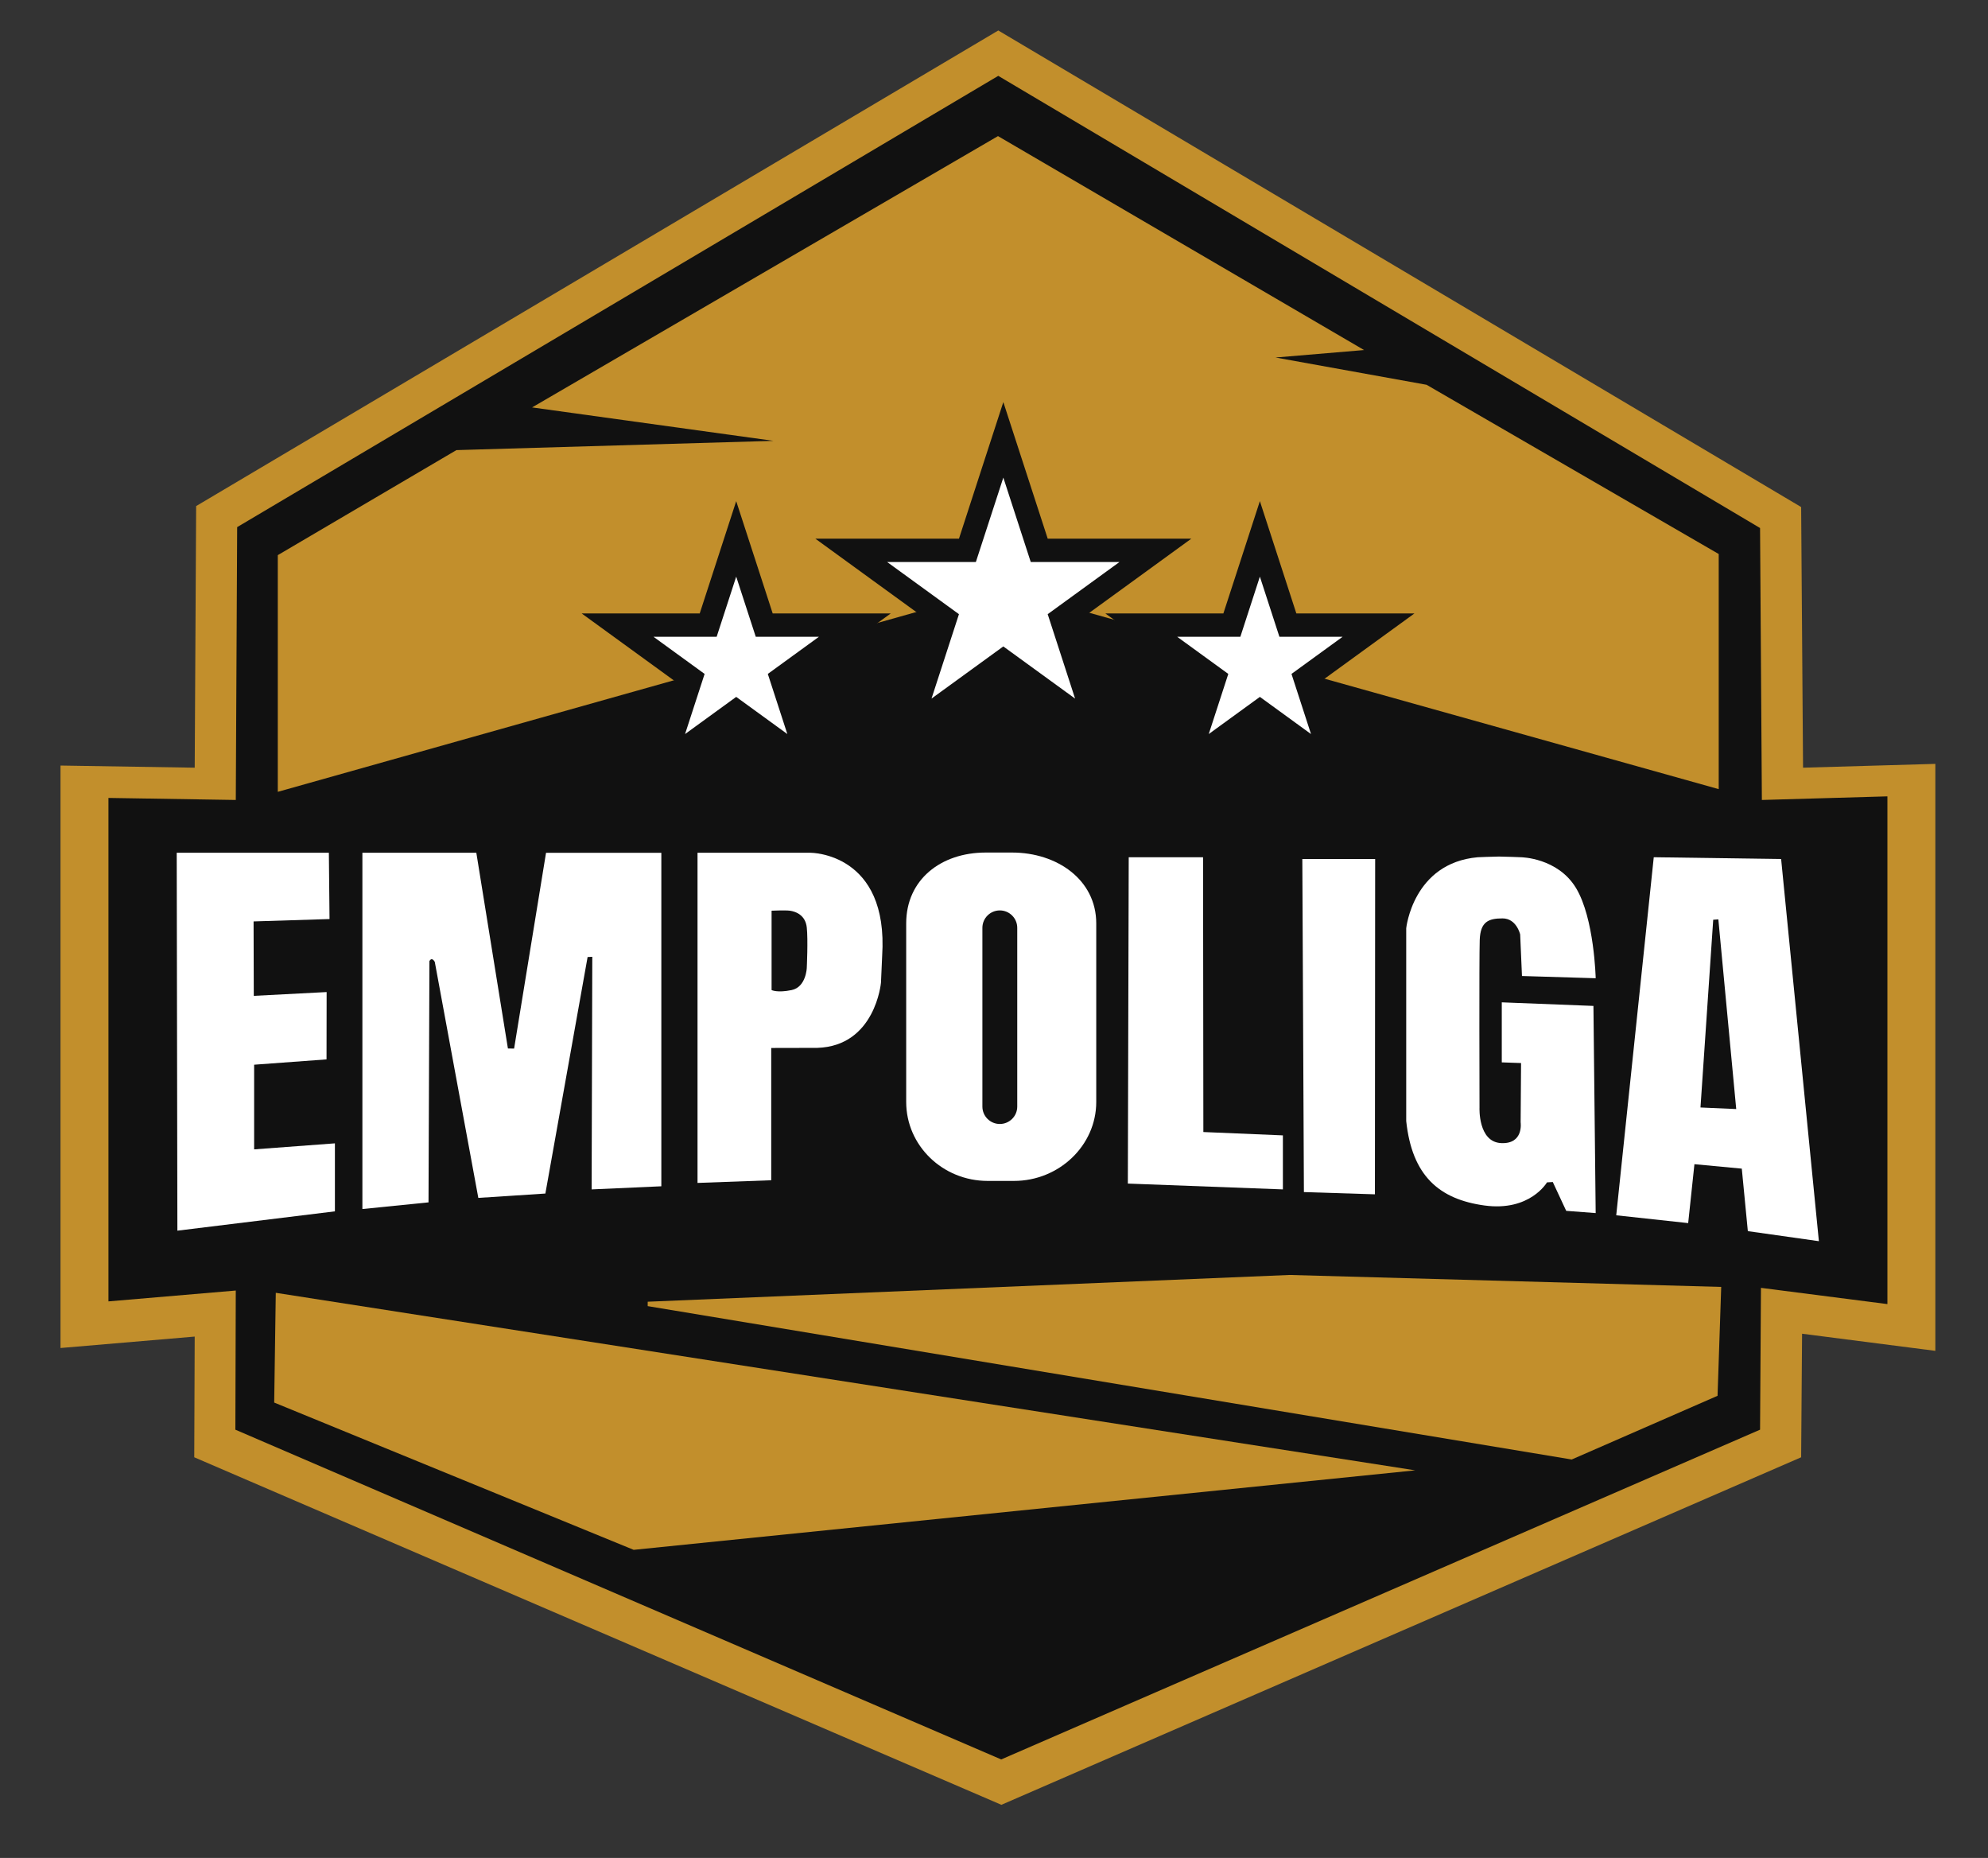 <?xml version="1.0" encoding="utf-8"?>
<!-- Generator: Adobe Illustrator 16.0.0, SVG Export Plug-In . SVG Version: 6.00 Build 0)  -->
<!DOCTYPE svg PUBLIC "-//W3C//DTD SVG 1.1//EN" "http://www.w3.org/Graphics/SVG/1.1/DTD/svg11.dtd">
<svg version="1.1" id="Layer_1" xmlns="http://www.w3.org/2000/svg" xmlns:xlink="http://www.w3.org/1999/xlink" x="0px" y="0px"
	 width="350px" height="327.035px" viewBox="0 0 350 327.035" enable-background="new 0 0 350 327.035" xml:space="preserve">
<rect x="0" y="0" width="350" height="327.035" fill="#333333" stroke="none"/>
<g>
	<polygon fill="#C28F2C" points="34.533,89.078 175.754,5.365 317.102,89.247 317.438,135.127 340.73,134.455 340.73,237.773 
		317.266,234.758 317.102,256.507 176.301,317.678 34.199,256.507 34.279,235.261 10.651,237.273 10.651,134.75 34.281,135.127 	"/>
	<polygon fill="#111111" points="41.754,92.782 175.75,13.351 309.87,92.941 310.188,140.809 332.289,140.173 332.289,229.542 
		310.027,226.684 309.87,251.648 176.27,309.691 41.438,251.648 41.51,227.156 19.094,229.066 19.094,140.45 41.513,140.809 	"/>
	<g>
		<g>
			<polygon fill="#FFFFFF" points="58.963,213.217 31.23,216.619 31.112,150.103 57.899,150.103 58.016,161.767 44.644,162.186 
				44.68,175.286 57.506,174.62 57.488,186.47 44.742,187.407 44.742,202.309 58.963,201.249 			"/>
			<path fill="#FFFFFF" d="M63.801,212.811v-62.708h20.06l5.561,34.448l1.09,0.018l5.621-34.465h20.299v58.702l-12.272,0.549
				l0.116-40.94l-0.824,0.039l-7.435,41.63l-11.805,0.768l-7.664-41.533c0,0-0.491-0.973-0.945-0.147l-0.16,42.466L63.801,212.811z"
				/>
			<path fill="#FFFFFF" d="M142.746,150.103h-19.943v58.112l12.976-0.472v-23.282l8.106-0.018
				c10.227-0.314,11.216-11.475,11.216-11.475l0.208-4.688C156.488,150.103,142.746,150.103,142.746,150.103z M142.038,170.377
				c0,0-0.118,3.357-2.657,3.889c-2.536,0.53-3.539,0-3.539,0v-13.968c0,0,2.42-0.107,3.213,0c1.039,0.142,2.746,0.767,2.983,2.946
				C142.277,165.426,142.038,170.377,142.038,170.377z"/>
			<path fill="#FFFFFF" d="M178.182,150.062h-4.637c-7.921,0-14.004,4.793-14.004,12.47v31.434c0,7.671,6.42,13.896,14.34,13.896
				h4.643c7.918,0,14.477-6.226,14.477-13.896v-31.434C192.999,154.854,186.1,150.062,178.182,150.062z M179.093,194.777
				c0,1.69-1.376,3.063-3.069,3.063c-1.692,0-3.067-1.373-3.067-3.063v-31.463c0-1.691,1.375-3.066,3.067-3.066
				c1.693,0,3.069,1.375,3.069,3.066V194.777z"/>
			<polygon fill="#FFFFFF" points="198.719,150.888 198.564,208.33 225.861,209.354 225.861,199.845 211.859,199.257 
				211.807,150.888 			"/>
			<polygon fill="#FFFFFF" points="229.561,209.826 242.064,210.22 242.105,151.203 229.283,151.203 			"/>
			<path fill="#FFFFFF" d="M267.793,187.115l-3.395-0.119v-10.568l16.136,0.631l0.395,36.465l-5.189-0.396l-2.362-5.071l-1.021,0.06
				c0,0-2.988,5.169-11.014,4.069c-8.023-1.104-12.748-5.27-13.769-14.854v-33.947c0,0,1.18-11.474,12.589-12.495
				c0,0,2.813-0.121,3.742-0.121c0.975,0,3.89,0.121,3.89,0.121s6.451,0.079,9.676,5.423c3.224,5.343,3.46,15.874,3.46,15.874
				l-12.978-0.392l-0.317-7.31c0,0-0.628-2.83-3.105-2.83c-2.48,0-3.896,0.589-4.014,3.771c-0.115,3.182-0.039,29.551-0.039,29.551
				s-0.272,6.01,3.776,6.226c4.052,0.215,3.462-3.656,3.462-3.656L267.793,187.115z"/>
			<path fill="#FFFFFF" d="M313.578,151.203l-22.423-0.315l-6.607,63.025l12.666,1.373l1.101-10.37l8.339,0.784l1.063,11
				l12.509,1.769L313.578,151.203z M299.38,194.934l2.243-33.043l0.904-0.067l3.146,33.388L299.38,194.934z"/>
		</g>
	</g>
	<g>
		<polygon fill="#C28F2C" points="48.553,227.557 48.274,246.875 111.562,272.799 249.158,258.804 		"/>
		<polygon fill="#C28F2C" points="276.71,256.898 302.385,245.686 303.03,226.521 227.035,224.415 114.032,229.125 114.032,229.9 		
			"/>
		<polygon fill="#C28F2C" points="48.908,139.377 48.908,97.714 80.354,79.227 136.183,77.597 93.676,71.712 175.703,23.956 
			240.154,61.614 224.563,62.927 251.158,67.729 302.591,97.516 302.591,138.9 176.27,103.517 		"/>
	</g>
	<polygon fill="#FFFFFF" points="221.809,125.202 208.9,134.583 213.832,119.406 200.922,110.028 216.876,110.028 221.809,94.852 
		226.736,110.028 242.698,110.028 229.783,119.406 234.718,134.583 	"/>
	<path fill="#111111" d="M221.809,101.498l3.438,10.584h11.131l-9.004,6.54l3.436,10.583l-9-6.541l-9.004,6.541l3.442-10.583
		l-9.003-6.54h11.126L221.809,101.498 M221.809,88.205l-3.904,12.023l-2.521,7.747h-8.14H194.6l10.229,7.429l6.586,4.786
		l-2.515,7.746l-3.906,12.021l10.229-7.429l6.586-4.787l6.588,4.787l10.227,7.429l-3.904-12.021l-2.517-7.746l6.586-4.784
		l10.233-7.431h-12.645h-8.148l-2.514-7.747L221.809,88.205L221.809,88.205z"/>
	<polygon fill="#FFFFFF" points="129.613,125.202 116.706,134.583 121.638,119.406 108.728,110.028 124.682,110.028 129.613,94.854 
		134.543,110.028 150.502,110.028 137.594,119.406 142.523,134.583 	"/>
	<path fill="#111111" d="M129.613,101.498l3.443,10.584h11.123l-9.001,6.54l3.438,10.583l-9.004-6.541l-9.003,6.541l3.442-10.583
		l-9.003-6.54h11.124L129.613,101.498 M129.613,88.212l-3.904,12.017l-2.517,7.747h-8.143h-12.642l10.227,7.429l6.588,4.786
		l-2.517,7.746l-3.907,12.021l10.227-7.429l6.588-4.787l6.591,4.787l10.224,7.429l-3.904-12.021l-2.517-7.746l6.589-4.786
		l10.227-7.429H144.18h-8.143l-2.514-7.747L129.613,88.212L129.613,88.212z"/>
	<polygon fill="#FFFFFF" points="176.643,116.321 160.096,128.341 166.415,108.891 149.869,96.871 170.319,96.871 176.643,77.42 
		182.961,96.871 203.412,96.871 186.863,108.891 193.186,128.341 	"/>
	<path fill="#111111" d="M176.643,84.066l4.828,14.858h15.619l-12.637,9.182l4.824,14.857l-12.637-9.18l-12.64,9.18l4.83-14.857
		l-12.642-9.182h15.62L176.643,84.066 M176.643,70.775l-3.908,12.021l-3.902,12.021H156.19h-12.642l10.229,7.433l10.225,7.427
		l-3.906,12.02l-3.905,12.02l10.225-7.427l10.227-7.43l10.225,7.429l10.227,7.431l-3.906-12.021l-3.906-12.02l10.225-7.427
		l10.227-7.433h-12.64h-12.637l-3.907-12.021L176.643,70.775L176.643,70.775z"/>
</g>
</svg>
